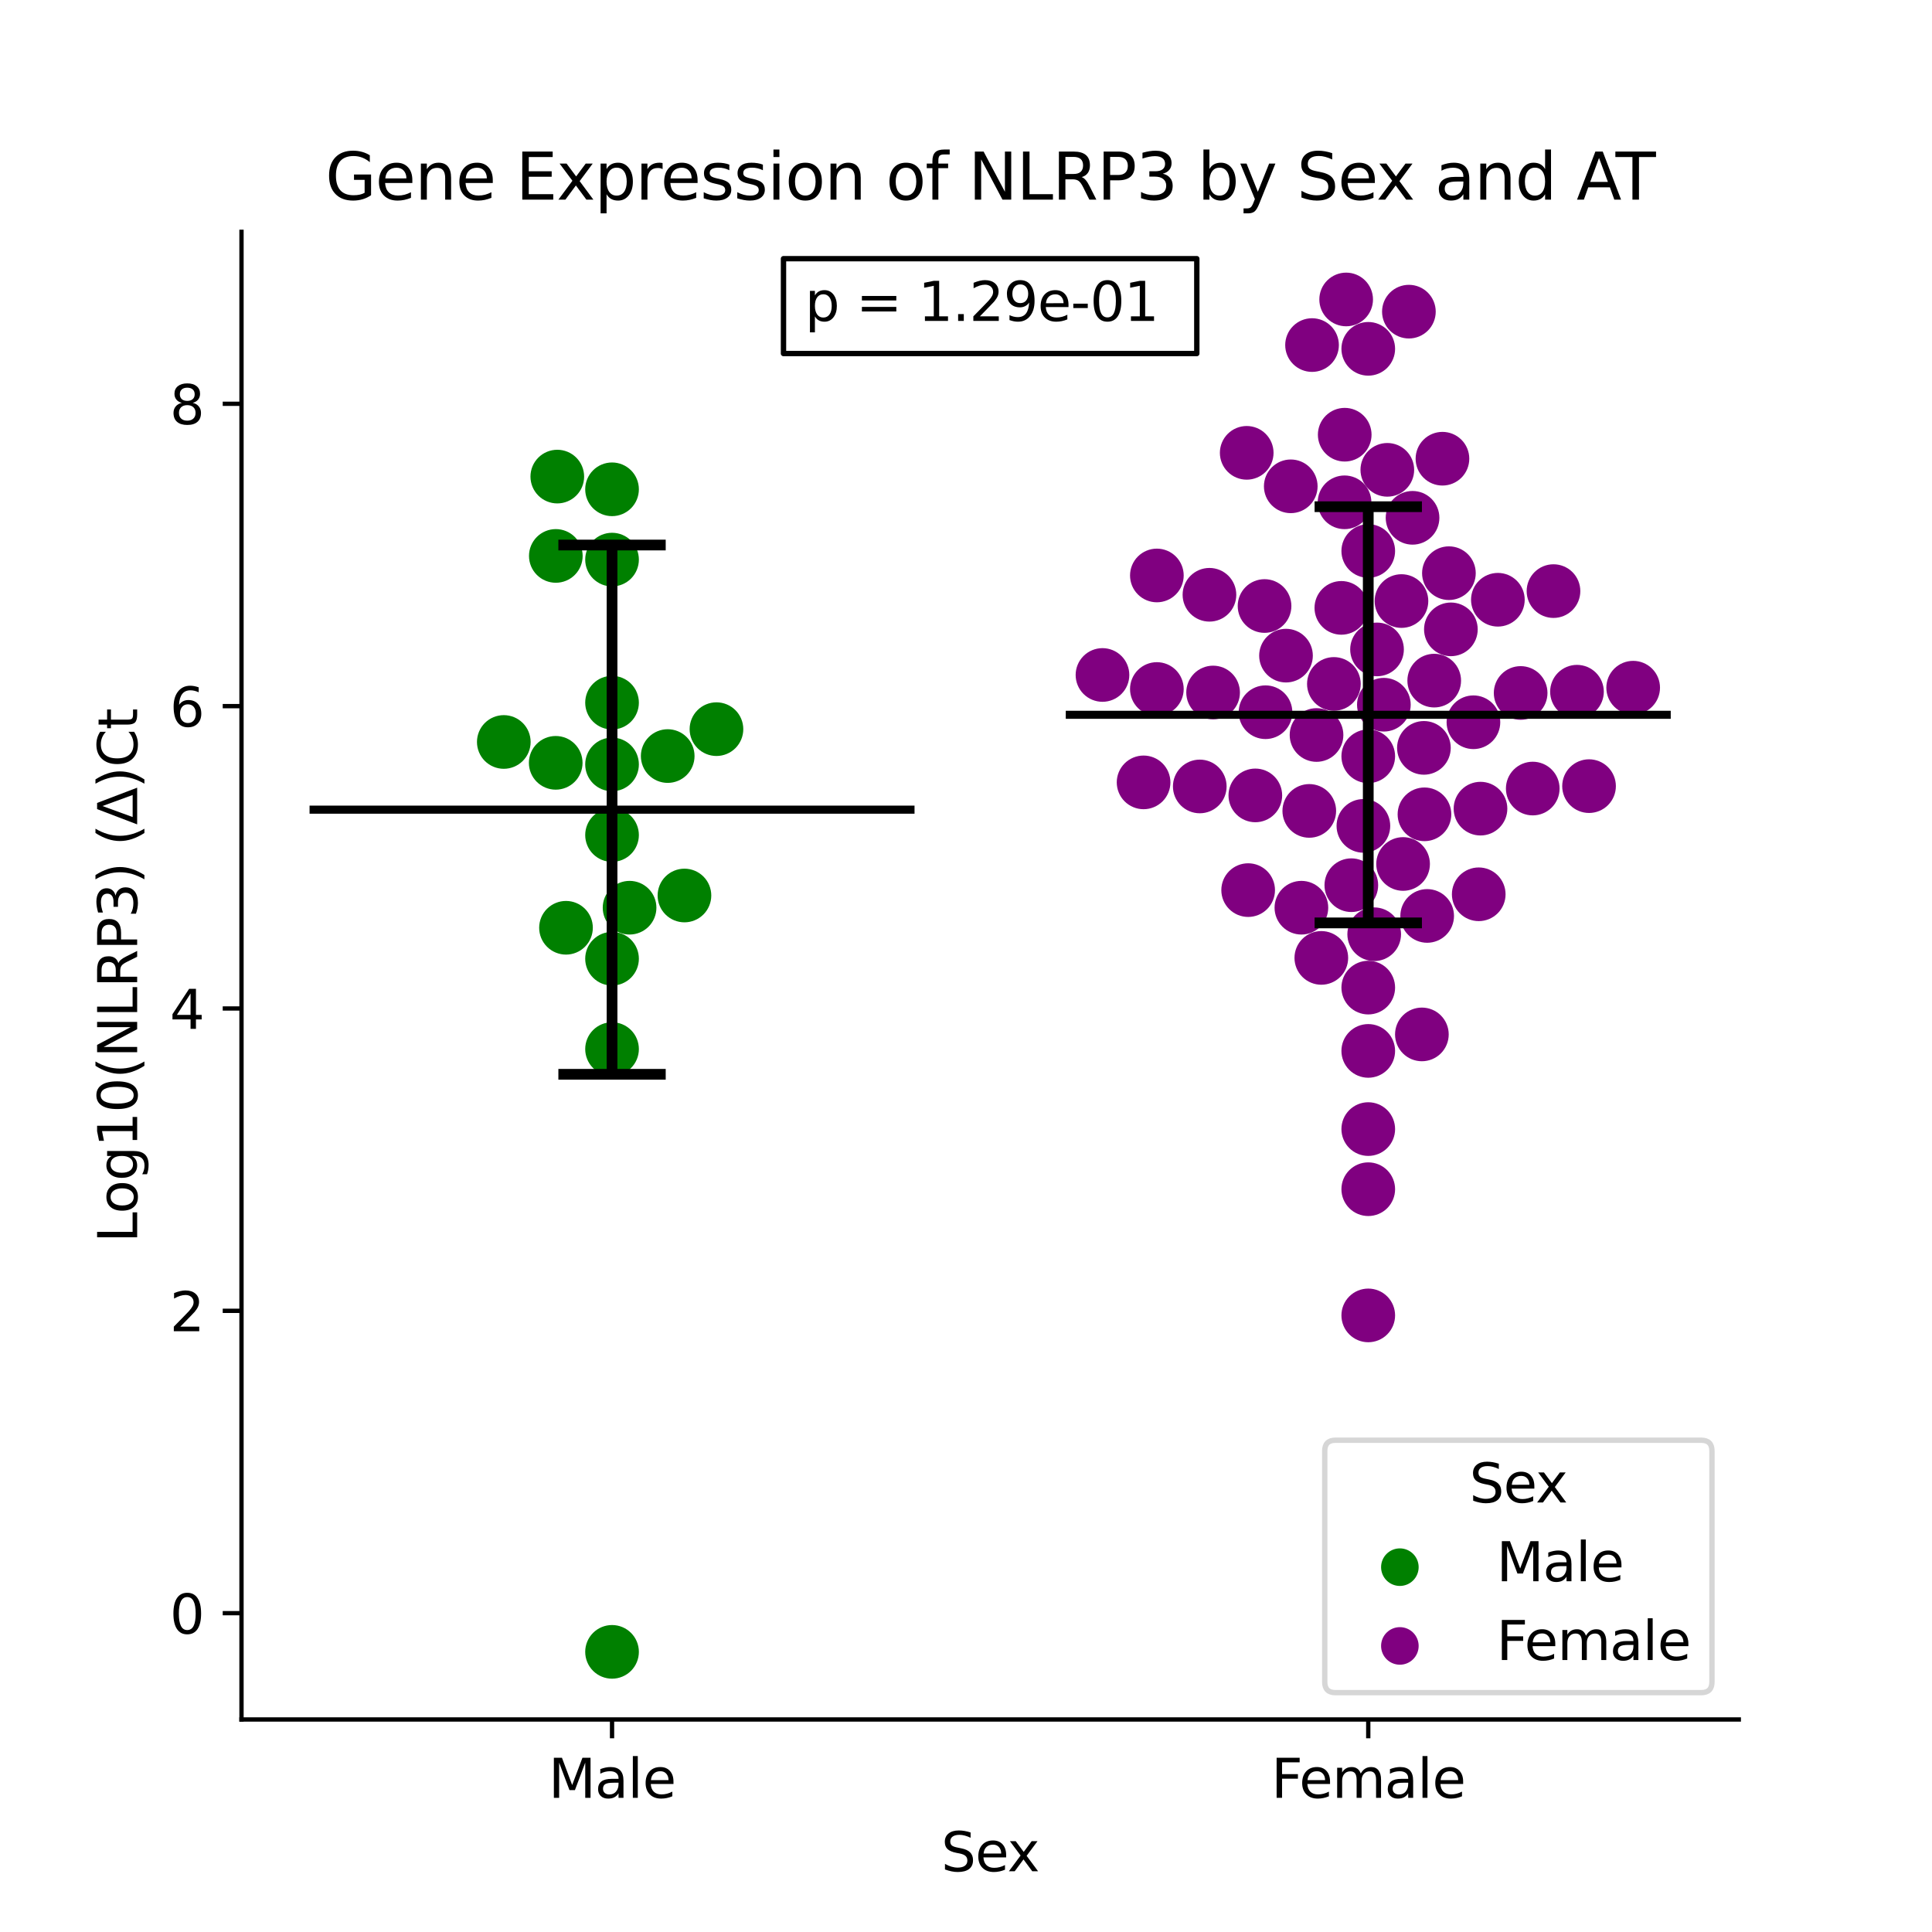 <?xml version="1.0" encoding="utf-8" standalone="no"?>
<!DOCTYPE svg PUBLIC "-//W3C//DTD SVG 1.1//EN"
  "http://www.w3.org/Graphics/SVG/1.1/DTD/svg11.dtd">
<svg xmlns:xlink="http://www.w3.org/1999/xlink" width="360pt" height="360pt" viewBox="0 0 360 360" xmlns="http://www.w3.org/2000/svg" version="1.1">
 <defs>
  <style type="text/css">*{stroke-linejoin: round; stroke-linecap: butt}</style>
 </defs>
 <g id="figure_1">
  <g id="patch_1">
   <path d="M 0 360 
L 360 360 
L 360 0 
L 0 0 
z
" style="fill: #ffffff"/>
  </g>
  <g id="axes_1">
   <g id="patch_2">
    <path d="M 45 320.4 
L 324 320.4 
L 324 43.2 
L 45 43.2 
z
" style="fill: #ffffff"/>
   </g>
   <g id="PathCollection_1">
    <defs>
     <path id="C0_0_ce098c2c30" d="M 0 5 
C 1.326 5 2.598 4.473 3.536 3.536 
C 4.473 2.598 5 1.326 5 -0 
C 5 -1.326 4.473 -2.598 3.536 -3.536 
C 2.598 -4.473 1.326 -5 0 -5 
C -1.326 -5 -2.598 -4.473 -3.536 -3.536 
C -4.473 -2.598 -5 -1.326 -5 0 
C -5 1.326 -4.473 2.598 -3.536 3.536 
C -2.598 4.473 -1.326 5 0 5 
z
"/>
    </defs>
    <g clip-path="url(#pdb52111172)">
     <use xlink:href="#C0_0_ce098c2c30" x="114.045" y="307.8" style="fill: #008000"/>
    </g>
    <g clip-path="url(#pdb52111172)">
     <use xlink:href="#C0_0_ce098c2c30" x="114.045" y="91.175" style="fill: #008000"/>
    </g>
    <g clip-path="url(#pdb52111172)">
     <use xlink:href="#C0_0_ce098c2c30" x="103.57" y="103.589" style="fill: #008000"/>
    </g>
    <g clip-path="url(#pdb52111172)">
     <use xlink:href="#C0_0_ce098c2c30" x="124.417" y="140.881" style="fill: #008000"/>
    </g>
    <g clip-path="url(#pdb52111172)">
     <use xlink:href="#C0_0_ce098c2c30" x="114.045" y="104.274" style="fill: #008000"/>
    </g>
    <g clip-path="url(#pdb52111172)">
     <use xlink:href="#C0_0_ce098c2c30" x="114.045" y="178.642" style="fill: #008000"/>
    </g>
    <g clip-path="url(#pdb52111172)">
     <use xlink:href="#C0_0_ce098c2c30" x="93.876" y="138.255" style="fill: #008000"/>
    </g>
    <g clip-path="url(#pdb52111172)">
     <use xlink:href="#C0_0_ce098c2c30" x="114.045" y="155.6" style="fill: #008000"/>
    </g>
    <g clip-path="url(#pdb52111172)">
     <use xlink:href="#C0_0_ce098c2c30" x="114.045" y="130.933" style="fill: #008000"/>
    </g>
    <g clip-path="url(#pdb52111172)">
     <use xlink:href="#C0_0_ce098c2c30" x="114.045" y="142.439" style="fill: #008000"/>
    </g>
    <g clip-path="url(#pdb52111172)">
     <use xlink:href="#C0_0_ce098c2c30" x="103.55" y="142.142" style="fill: #008000"/>
    </g>
    <g clip-path="url(#pdb52111172)">
     <use xlink:href="#C0_0_ce098c2c30" x="103.844" y="88.806" style="fill: #008000"/>
    </g>
    <g clip-path="url(#pdb52111172)">
     <use xlink:href="#C0_0_ce098c2c30" x="117.312" y="169.138" style="fill: #008000"/>
    </g>
    <g clip-path="url(#pdb52111172)">
     <use xlink:href="#C0_0_ce098c2c30" x="105.466" y="172.877" style="fill: #008000"/>
    </g>
    <g clip-path="url(#pdb52111172)">
     <use xlink:href="#C0_0_ce098c2c30" x="114.045" y="195.477" style="fill: #008000"/>
    </g>
    <g clip-path="url(#pdb52111172)">
     <use xlink:href="#C0_0_ce098c2c30" x="127.537" y="166.864" style="fill: #008000"/>
    </g>
    <g clip-path="url(#pdb52111172)">
     <use xlink:href="#C0_0_ce098c2c30" x="133.502" y="135.868" style="fill: #008000"/>
    </g>
   </g>
   <g id="PathCollection_2">
    <defs>
     <path id="C1_0_b9cdb4bb42" d="M 0 5 
C 1.326 5 2.598 4.473 3.536 3.536 
C 4.473 2.598 5 1.326 5 -0 
C 5 -1.326 4.473 -2.598 3.536 -3.536 
C 2.598 -4.473 1.326 -5 0 -5 
C -1.326 -5 -2.598 -4.473 -3.536 -3.536 
C -4.473 -2.598 -5 -1.326 -5 0 
C -5 1.326 -4.473 2.598 -3.536 3.536 
C -2.598 4.473 -1.326 5 0 5 
z
"/>
    </defs>
    <g clip-path="url(#pdb52111172)">
     <use xlink:href="#C1_0_b9cdb4bb42" x="250.838" y="55.8" style="fill: #800080"/>
    </g>
    <g clip-path="url(#pdb52111172)">
     <use xlink:href="#C1_0_b9cdb4bb42" x="249.942" y="113.269" style="fill: #800080"/>
    </g>
    <g clip-path="url(#pdb52111172)">
     <use xlink:href="#C1_0_b9cdb4bb42" x="205.431" y="125.771" style="fill: #800080"/>
    </g>
    <g clip-path="url(#pdb52111172)">
     <use xlink:href="#C1_0_b9cdb4bb42" x="256.589" y="121.01" style="fill: #800080"/>
    </g>
    <g clip-path="url(#pdb52111172)">
     <use xlink:href="#C1_0_b9cdb4bb42" x="235.63" y="112.922" style="fill: #800080"/>
    </g>
    <g clip-path="url(#pdb52111172)">
     <use xlink:href="#C1_0_b9cdb4bb42" x="244.48" y="64.298" style="fill: #800080"/>
    </g>
    <g clip-path="url(#pdb52111172)">
     <use xlink:href="#C1_0_b9cdb4bb42" x="250.569" y="81.002" style="fill: #800080"/>
    </g>
    <g clip-path="url(#pdb52111172)">
     <use xlink:href="#C1_0_b9cdb4bb42" x="263.208" y="96.488" style="fill: #800080"/>
    </g>
    <g clip-path="url(#pdb52111172)">
     <use xlink:href="#C1_0_b9cdb4bb42" x="289.47" y="110.144" style="fill: #800080"/>
    </g>
    <g clip-path="url(#pdb52111172)">
     <use xlink:href="#C1_0_b9cdb4bb42" x="226.043" y="129.037" style="fill: #800080"/>
    </g>
    <g clip-path="url(#pdb52111172)">
     <use xlink:href="#C1_0_b9cdb4bb42" x="257.864" y="131.314" style="fill: #800080"/>
    </g>
    <g clip-path="url(#pdb52111172)">
     <use xlink:href="#C1_0_b9cdb4bb42" x="262.527" y="58.072" style="fill: #800080"/>
    </g>
    <g clip-path="url(#pdb52111172)">
     <use xlink:href="#C1_0_b9cdb4bb42" x="265.325" y="139.355" style="fill: #800080"/>
    </g>
    <g clip-path="url(#pdb52111172)">
     <use xlink:href="#C1_0_b9cdb4bb42" x="254.048" y="153.892" style="fill: #800080"/>
    </g>
    <g clip-path="url(#pdb52111172)">
     <use xlink:href="#C1_0_b9cdb4bb42" x="215.566" y="107.23" style="fill: #800080"/>
    </g>
    <g clip-path="url(#pdb52111172)">
     <use xlink:href="#C1_0_b9cdb4bb42" x="223.56" y="146.543" style="fill: #800080"/>
    </g>
    <g clip-path="url(#pdb52111172)">
     <use xlink:href="#C1_0_b9cdb4bb42" x="254.955" y="140.922" style="fill: #800080"/>
    </g>
    <g clip-path="url(#pdb52111172)">
     <use xlink:href="#C1_0_b9cdb4bb42" x="270.351" y="117.271" style="fill: #800080"/>
    </g>
    <g clip-path="url(#pdb52111172)">
     <use xlink:href="#C1_0_b9cdb4bb42" x="285.606" y="146.936" style="fill: #800080"/>
    </g>
    <g clip-path="url(#pdb52111172)">
     <use xlink:href="#C1_0_b9cdb4bb42" x="254.955" y="102.67" style="fill: #800080"/>
    </g>
    <g clip-path="url(#pdb52111172)">
     <use xlink:href="#C1_0_b9cdb4bb42" x="265.932" y="170.671" style="fill: #800080"/>
    </g>
    <g clip-path="url(#pdb52111172)">
     <use xlink:href="#C1_0_b9cdb4bb42" x="240.514" y="90.618" style="fill: #800080"/>
    </g>
    <g clip-path="url(#pdb52111172)">
     <use xlink:href="#C1_0_b9cdb4bb42" x="239.628" y="122.169" style="fill: #800080"/>
    </g>
    <g clip-path="url(#pdb52111172)">
     <use xlink:href="#C1_0_b9cdb4bb42" x="246.209" y="178.492" style="fill: #800080"/>
    </g>
    <g clip-path="url(#pdb52111172)">
     <use xlink:href="#C1_0_b9cdb4bb42" x="254.955" y="221.59" style="fill: #800080"/>
    </g>
    <g clip-path="url(#pdb52111172)">
     <use xlink:href="#C1_0_b9cdb4bb42" x="254.955" y="245.107" style="fill: #800080"/>
    </g>
    <g clip-path="url(#pdb52111172)">
     <use xlink:href="#C1_0_b9cdb4bb42" x="261.142" y="111.998" style="fill: #800080"/>
    </g>
    <g clip-path="url(#pdb52111172)">
     <use xlink:href="#C1_0_b9cdb4bb42" x="258.507" y="87.547" style="fill: #800080"/>
    </g>
    <g clip-path="url(#pdb52111172)">
     <use xlink:href="#C1_0_b9cdb4bb42" x="254.955" y="195.821" style="fill: #800080"/>
    </g>
    <g clip-path="url(#pdb52111172)">
     <use xlink:href="#C1_0_b9cdb4bb42" x="254.955" y="64.999" style="fill: #800080"/>
    </g>
    <g clip-path="url(#pdb52111172)">
     <use xlink:href="#C1_0_b9cdb4bb42" x="268.78" y="85.475" style="fill: #800080"/>
    </g>
    <g clip-path="url(#pdb52111172)">
     <use xlink:href="#C1_0_b9cdb4bb42" x="232.307" y="84.38" style="fill: #800080"/>
    </g>
    <g clip-path="url(#pdb52111172)">
     <use xlink:href="#C1_0_b9cdb4bb42" x="304.318" y="128.141" style="fill: #800080"/>
    </g>
    <g clip-path="url(#pdb52111172)">
     <use xlink:href="#C1_0_b9cdb4bb42" x="250.537" y="93.598" style="fill: #800080"/>
    </g>
    <g clip-path="url(#pdb52111172)">
     <use xlink:href="#C1_0_b9cdb4bb42" x="267.246" y="126.824" style="fill: #800080"/>
    </g>
    <g clip-path="url(#pdb52111172)">
     <use xlink:href="#C1_0_b9cdb4bb42" x="274.551" y="134.581" style="fill: #800080"/>
    </g>
    <g clip-path="url(#pdb52111172)">
     <use xlink:href="#C1_0_b9cdb4bb42" x="232.576" y="165.86" style="fill: #800080"/>
    </g>
    <g clip-path="url(#pdb52111172)">
     <use xlink:href="#C1_0_b9cdb4bb42" x="269.984" y="106.804" style="fill: #800080"/>
    </g>
    <g clip-path="url(#pdb52111172)">
     <use xlink:href="#C1_0_b9cdb4bb42" x="233.913" y="148.212" style="fill: #800080"/>
    </g>
    <g clip-path="url(#pdb52111172)">
     <use xlink:href="#C1_0_b9cdb4bb42" x="283.35" y="129.124" style="fill: #800080"/>
    </g>
    <g clip-path="url(#pdb52111172)">
     <use xlink:href="#C1_0_b9cdb4bb42" x="265.428" y="151.737" style="fill: #800080"/>
    </g>
    <g clip-path="url(#pdb52111172)">
     <use xlink:href="#C1_0_b9cdb4bb42" x="248.55" y="127.442" style="fill: #800080"/>
    </g>
    <g clip-path="url(#pdb52111172)">
     <use xlink:href="#C1_0_b9cdb4bb42" x="279.107" y="111.754" style="fill: #800080"/>
    </g>
    <g clip-path="url(#pdb52111172)">
     <use xlink:href="#C1_0_b9cdb4bb42" x="293.847" y="128.889" style="fill: #800080"/>
    </g>
    <g clip-path="url(#pdb52111172)">
     <use xlink:href="#C1_0_b9cdb4bb42" x="225.363" y="110.828" style="fill: #800080"/>
    </g>
    <g clip-path="url(#pdb52111172)">
     <use xlink:href="#C1_0_b9cdb4bb42" x="235.809" y="132.711" style="fill: #800080"/>
    </g>
    <g clip-path="url(#pdb52111172)">
     <use xlink:href="#C1_0_b9cdb4bb42" x="296.095" y="146.485" style="fill: #800080"/>
    </g>
    <g clip-path="url(#pdb52111172)">
     <use xlink:href="#C1_0_b9cdb4bb42" x="213.091" y="145.785" style="fill: #800080"/>
    </g>
    <g clip-path="url(#pdb52111172)">
     <use xlink:href="#C1_0_b9cdb4bb42" x="251.8" y="164.943" style="fill: #800080"/>
    </g>
    <g clip-path="url(#pdb52111172)">
     <use xlink:href="#C1_0_b9cdb4bb42" x="275.869" y="150.68" style="fill: #800080"/>
    </g>
    <g clip-path="url(#pdb52111172)">
     <use xlink:href="#C1_0_b9cdb4bb42" x="242.496" y="169.138" style="fill: #800080"/>
    </g>
    <g clip-path="url(#pdb52111172)">
     <use xlink:href="#C1_0_b9cdb4bb42" x="254.955" y="184.026" style="fill: #800080"/>
    </g>
    <g clip-path="url(#pdb52111172)">
     <use xlink:href="#C1_0_b9cdb4bb42" x="275.54" y="166.637" style="fill: #800080"/>
    </g>
    <g clip-path="url(#pdb52111172)">
     <use xlink:href="#C1_0_b9cdb4bb42" x="256.062" y="174.082" style="fill: #800080"/>
    </g>
    <g clip-path="url(#pdb52111172)">
     <use xlink:href="#C1_0_b9cdb4bb42" x="254.955" y="210.388" style="fill: #800080"/>
    </g>
    <g clip-path="url(#pdb52111172)">
     <use xlink:href="#C1_0_b9cdb4bb42" x="261.445" y="160.99" style="fill: #800080"/>
    </g>
    <g clip-path="url(#pdb52111172)">
     <use xlink:href="#C1_0_b9cdb4bb42" x="264.947" y="192.748" style="fill: #800080"/>
    </g>
    <g clip-path="url(#pdb52111172)">
     <use xlink:href="#C1_0_b9cdb4bb42" x="243.965" y="151.101" style="fill: #800080"/>
    </g>
    <g clip-path="url(#pdb52111172)">
     <use xlink:href="#C1_0_b9cdb4bb42" x="245.316" y="136.956" style="fill: #800080"/>
    </g>
    <g clip-path="url(#pdb52111172)">
     <use xlink:href="#C1_0_b9cdb4bb42" x="215.565" y="128.386" style="fill: #800080"/>
    </g>
   </g>
   <g id="PathCollection_3"/>
   <g id="PathCollection_4"/>
   <g id="matplotlib.axis_1">
    <g id="xtick_1">
     <g id="line2d_1">
      <defs>
       <path id="m3d8f9585bf" d="M 0 0 
L 0 3.5 
" style="stroke: #000000; stroke-width: 0.8"/>
      </defs>
      <g>
       <use xlink:href="#m3d8f9585bf" x="114.045" y="320.4" style="stroke: #000000; stroke-width: 0.8"/>
      </g>
     </g>
     <g id="text_1">
      <!-- Male -->
      <g transform="translate(102.202 334.998) scale(0.1 -0.1)">
       <defs>
        <path id="DejaVuSans-4d" d="M 628 4666 
L 1569 4666 
L 2759 1491 
L 3956 4666 
L 4897 4666 
L 4897 0 
L 4281 0 
L 4281 4097 
L 3078 897 
L 2444 897 
L 1241 4097 
L 1241 0 
L 628 0 
L 628 4666 
z
" transform="scale(0.016)"/>
        <path id="DejaVuSans-61" d="M 2194 1759 
Q 1497 1759 1228 1600 
Q 959 1441 959 1056 
Q 959 750 1161 570 
Q 1363 391 1709 391 
Q 2188 391 2477 730 
Q 2766 1069 2766 1631 
L 2766 1759 
L 2194 1759 
z
M 3341 1997 
L 3341 0 
L 2766 0 
L 2766 531 
Q 2569 213 2275 61 
Q 1981 -91 1556 -91 
Q 1019 -91 701 211 
Q 384 513 384 1019 
Q 384 1609 779 1909 
Q 1175 2209 1959 2209 
L 2766 2209 
L 2766 2266 
Q 2766 2663 2505 2880 
Q 2244 3097 1772 3097 
Q 1472 3097 1187 3025 
Q 903 2953 641 2809 
L 641 3341 
Q 956 3463 1253 3523 
Q 1550 3584 1831 3584 
Q 2591 3584 2966 3190 
Q 3341 2797 3341 1997 
z
" transform="scale(0.016)"/>
        <path id="DejaVuSans-6c" d="M 603 4863 
L 1178 4863 
L 1178 0 
L 603 0 
L 603 4863 
z
" transform="scale(0.016)"/>
        <path id="DejaVuSans-65" d="M 3597 1894 
L 3597 1613 
L 953 1613 
Q 991 1019 1311 708 
Q 1631 397 2203 397 
Q 2534 397 2845 478 
Q 3156 559 3463 722 
L 3463 178 
Q 3153 47 2828 -22 
Q 2503 -91 2169 -91 
Q 1331 -91 842 396 
Q 353 884 353 1716 
Q 353 2575 817 3079 
Q 1281 3584 2069 3584 
Q 2775 3584 3186 3129 
Q 3597 2675 3597 1894 
z
M 3022 2063 
Q 3016 2534 2758 2815 
Q 2500 3097 2075 3097 
Q 1594 3097 1305 2825 
Q 1016 2553 972 2059 
L 3022 2063 
z
" transform="scale(0.016)"/>
       </defs>
       <use xlink:href="#DejaVuSans-4d"/>
       <use xlink:href="#DejaVuSans-61" x="86.279"/>
       <use xlink:href="#DejaVuSans-6c" x="147.559"/>
       <use xlink:href="#DejaVuSans-65" x="175.342"/>
      </g>
     </g>
    </g>
    <g id="xtick_2">
     <g id="line2d_2">
      <g>
       <use xlink:href="#m3d8f9585bf" x="254.955" y="320.4" style="stroke: #000000; stroke-width: 0.8"/>
      </g>
     </g>
     <g id="text_2">
      <!-- Female -->
      <g transform="translate(236.877 334.998) scale(0.1 -0.1)">
       <defs>
        <path id="DejaVuSans-46" d="M 628 4666 
L 3309 4666 
L 3309 4134 
L 1259 4134 
L 1259 2759 
L 3109 2759 
L 3109 2228 
L 1259 2228 
L 1259 0 
L 628 0 
L 628 4666 
z
" transform="scale(0.016)"/>
        <path id="DejaVuSans-6d" d="M 3328 2828 
Q 3544 3216 3844 3400 
Q 4144 3584 4550 3584 
Q 5097 3584 5394 3201 
Q 5691 2819 5691 2113 
L 5691 0 
L 5113 0 
L 5113 2094 
Q 5113 2597 4934 2840 
Q 4756 3084 4391 3084 
Q 3944 3084 3684 2787 
Q 3425 2491 3425 1978 
L 3425 0 
L 2847 0 
L 2847 2094 
Q 2847 2600 2669 2842 
Q 2491 3084 2119 3084 
Q 1678 3084 1418 2786 
Q 1159 2488 1159 1978 
L 1159 0 
L 581 0 
L 581 3500 
L 1159 3500 
L 1159 2956 
Q 1356 3278 1631 3431 
Q 1906 3584 2284 3584 
Q 2666 3584 2933 3390 
Q 3200 3197 3328 2828 
z
" transform="scale(0.016)"/>
       </defs>
       <use xlink:href="#DejaVuSans-46"/>
       <use xlink:href="#DejaVuSans-65" x="52.02"/>
       <use xlink:href="#DejaVuSans-6d" x="113.543"/>
       <use xlink:href="#DejaVuSans-61" x="210.955"/>
       <use xlink:href="#DejaVuSans-6c" x="272.234"/>
       <use xlink:href="#DejaVuSans-65" x="300.018"/>
      </g>
     </g>
    </g>
    <g id="text_3">
     <!-- Sex -->
     <g transform="translate(175.377 348.677) scale(0.1 -0.1)">
      <defs>
       <path id="DejaVuSans-53" d="M 3425 4513 
L 3425 3897 
Q 3066 4069 2747 4153 
Q 2428 4238 2131 4238 
Q 1616 4238 1336 4038 
Q 1056 3838 1056 3469 
Q 1056 3159 1242 3001 
Q 1428 2844 1947 2747 
L 2328 2669 
Q 3034 2534 3370 2195 
Q 3706 1856 3706 1288 
Q 3706 609 3251 259 
Q 2797 -91 1919 -91 
Q 1588 -91 1214 -16 
Q 841 59 441 206 
L 441 856 
Q 825 641 1194 531 
Q 1563 422 1919 422 
Q 2459 422 2753 634 
Q 3047 847 3047 1241 
Q 3047 1584 2836 1778 
Q 2625 1972 2144 2069 
L 1759 2144 
Q 1053 2284 737 2584 
Q 422 2884 422 3419 
Q 422 4038 858 4394 
Q 1294 4750 2059 4750 
Q 2388 4750 2728 4690 
Q 3069 4631 3425 4513 
z
" transform="scale(0.016)"/>
       <path id="DejaVuSans-78" d="M 3513 3500 
L 2247 1797 
L 3578 0 
L 2900 0 
L 1881 1375 
L 863 0 
L 184 0 
L 1544 1831 
L 300 3500 
L 978 3500 
L 1906 2253 
L 2834 3500 
L 3513 3500 
z
" transform="scale(0.016)"/>
      </defs>
      <use xlink:href="#DejaVuSans-53"/>
      <use xlink:href="#DejaVuSans-65" x="63.477"/>
      <use xlink:href="#DejaVuSans-78" x="123.25"/>
     </g>
    </g>
   </g>
   <g id="matplotlib.axis_2">
    <g id="ytick_1">
     <g id="line2d_3">
      <defs>
       <path id="m775451b086" d="M 0 0 
L -3.5 0 
" style="stroke: #000000; stroke-width: 0.8"/>
      </defs>
      <g>
       <use xlink:href="#m775451b086" x="45" y="300.592" style="stroke: #000000; stroke-width: 0.8"/>
      </g>
     </g>
     <g id="text_4">
      <!-- 0 -->
      <g transform="translate(31.637 304.392) scale(0.1 -0.1)">
       <defs>
        <path id="DejaVuSans-30" d="M 2034 4250 
Q 1547 4250 1301 3770 
Q 1056 3291 1056 2328 
Q 1056 1369 1301 889 
Q 1547 409 2034 409 
Q 2525 409 2770 889 
Q 3016 1369 3016 2328 
Q 3016 3291 2770 3770 
Q 2525 4250 2034 4250 
z
M 2034 4750 
Q 2819 4750 3233 4129 
Q 3647 3509 3647 2328 
Q 3647 1150 3233 529 
Q 2819 -91 2034 -91 
Q 1250 -91 836 529 
Q 422 1150 422 2328 
Q 422 3509 836 4129 
Q 1250 4750 2034 4750 
z
" transform="scale(0.016)"/>
       </defs>
       <use xlink:href="#DejaVuSans-30"/>
      </g>
     </g>
    </g>
    <g id="ytick_2">
     <g id="line2d_4">
      <g>
       <use xlink:href="#m775451b086" x="45" y="244.254" style="stroke: #000000; stroke-width: 0.8"/>
      </g>
     </g>
     <g id="text_5">
      <!-- 2 -->
      <g transform="translate(31.637 248.053) scale(0.1 -0.1)">
       <defs>
        <path id="DejaVuSans-32" d="M 1228 531 
L 3431 531 
L 3431 0 
L 469 0 
L 469 531 
Q 828 903 1448 1529 
Q 2069 2156 2228 2338 
Q 2531 2678 2651 2914 
Q 2772 3150 2772 3378 
Q 2772 3750 2511 3984 
Q 2250 4219 1831 4219 
Q 1534 4219 1204 4116 
Q 875 4013 500 3803 
L 500 4441 
Q 881 4594 1212 4672 
Q 1544 4750 1819 4750 
Q 2544 4750 2975 4387 
Q 3406 4025 3406 3419 
Q 3406 3131 3298 2873 
Q 3191 2616 2906 2266 
Q 2828 2175 2409 1742 
Q 1991 1309 1228 531 
z
" transform="scale(0.016)"/>
       </defs>
       <use xlink:href="#DejaVuSans-32"/>
      </g>
     </g>
    </g>
    <g id="ytick_3">
     <g id="line2d_5">
      <g>
       <use xlink:href="#m775451b086" x="45" y="187.916" style="stroke: #000000; stroke-width: 0.8"/>
      </g>
     </g>
     <g id="text_6">
      <!-- 4 -->
      <g transform="translate(31.637 191.715) scale(0.1 -0.1)">
       <defs>
        <path id="DejaVuSans-34" d="M 2419 4116 
L 825 1625 
L 2419 1625 
L 2419 4116 
z
M 2253 4666 
L 3047 4666 
L 3047 1625 
L 3713 1625 
L 3713 1100 
L 3047 1100 
L 3047 0 
L 2419 0 
L 2419 1100 
L 313 1100 
L 313 1709 
L 2253 4666 
z
" transform="scale(0.016)"/>
       </defs>
       <use xlink:href="#DejaVuSans-34"/>
      </g>
     </g>
    </g>
    <g id="ytick_4">
     <g id="line2d_6">
      <g>
       <use xlink:href="#m775451b086" x="45" y="131.578" style="stroke: #000000; stroke-width: 0.8"/>
      </g>
     </g>
     <g id="text_7">
      <!-- 6 -->
      <g transform="translate(31.637 135.377) scale(0.1 -0.1)">
       <defs>
        <path id="DejaVuSans-36" d="M 2113 2584 
Q 1688 2584 1439 2293 
Q 1191 2003 1191 1497 
Q 1191 994 1439 701 
Q 1688 409 2113 409 
Q 2538 409 2786 701 
Q 3034 994 3034 1497 
Q 3034 2003 2786 2293 
Q 2538 2584 2113 2584 
z
M 3366 4563 
L 3366 3988 
Q 3128 4100 2886 4159 
Q 2644 4219 2406 4219 
Q 1781 4219 1451 3797 
Q 1122 3375 1075 2522 
Q 1259 2794 1537 2939 
Q 1816 3084 2150 3084 
Q 2853 3084 3261 2657 
Q 3669 2231 3669 1497 
Q 3669 778 3244 343 
Q 2819 -91 2113 -91 
Q 1303 -91 875 529 
Q 447 1150 447 2328 
Q 447 3434 972 4092 
Q 1497 4750 2381 4750 
Q 2619 4750 2861 4703 
Q 3103 4656 3366 4563 
z
" transform="scale(0.016)"/>
       </defs>
       <use xlink:href="#DejaVuSans-36"/>
      </g>
     </g>
    </g>
    <g id="ytick_5">
     <g id="line2d_7">
      <g>
       <use xlink:href="#m775451b086" x="45" y="75.239" style="stroke: #000000; stroke-width: 0.8"/>
      </g>
     </g>
     <g id="text_8">
      <!-- 8 -->
      <g transform="translate(31.637 79.039) scale(0.1 -0.1)">
       <defs>
        <path id="DejaVuSans-38" d="M 2034 2216 
Q 1584 2216 1326 1975 
Q 1069 1734 1069 1313 
Q 1069 891 1326 650 
Q 1584 409 2034 409 
Q 2484 409 2743 651 
Q 3003 894 3003 1313 
Q 3003 1734 2745 1975 
Q 2488 2216 2034 2216 
z
M 1403 2484 
Q 997 2584 770 2862 
Q 544 3141 544 3541 
Q 544 4100 942 4425 
Q 1341 4750 2034 4750 
Q 2731 4750 3128 4425 
Q 3525 4100 3525 3541 
Q 3525 3141 3298 2862 
Q 3072 2584 2669 2484 
Q 3125 2378 3379 2068 
Q 3634 1759 3634 1313 
Q 3634 634 3220 271 
Q 2806 -91 2034 -91 
Q 1263 -91 848 271 
Q 434 634 434 1313 
Q 434 1759 690 2068 
Q 947 2378 1403 2484 
z
M 1172 3481 
Q 1172 3119 1398 2916 
Q 1625 2713 2034 2713 
Q 2441 2713 2670 2916 
Q 2900 3119 2900 3481 
Q 2900 3844 2670 4047 
Q 2441 4250 2034 4250 
Q 1625 4250 1398 4047 
Q 1172 3844 1172 3481 
z
" transform="scale(0.016)"/>
       </defs>
       <use xlink:href="#DejaVuSans-38"/>
      </g>
     </g>
    </g>
    <g id="text_9">
     <!-- Log10(NLRP3) (Δ)Ct -->
     <g transform="translate(25.558 231.555) rotate(-90) scale(0.1 -0.1)">
      <defs>
       <path id="DejaVuSans-4c" d="M 628 4666 
L 1259 4666 
L 1259 531 
L 3531 531 
L 3531 0 
L 628 0 
L 628 4666 
z
" transform="scale(0.016)"/>
       <path id="DejaVuSans-6f" d="M 1959 3097 
Q 1497 3097 1228 2736 
Q 959 2375 959 1747 
Q 959 1119 1226 758 
Q 1494 397 1959 397 
Q 2419 397 2687 759 
Q 2956 1122 2956 1747 
Q 2956 2369 2687 2733 
Q 2419 3097 1959 3097 
z
M 1959 3584 
Q 2709 3584 3137 3096 
Q 3566 2609 3566 1747 
Q 3566 888 3137 398 
Q 2709 -91 1959 -91 
Q 1206 -91 779 398 
Q 353 888 353 1747 
Q 353 2609 779 3096 
Q 1206 3584 1959 3584 
z
" transform="scale(0.016)"/>
       <path id="DejaVuSans-67" d="M 2906 1791 
Q 2906 2416 2648 2759 
Q 2391 3103 1925 3103 
Q 1463 3103 1205 2759 
Q 947 2416 947 1791 
Q 947 1169 1205 825 
Q 1463 481 1925 481 
Q 2391 481 2648 825 
Q 2906 1169 2906 1791 
z
M 3481 434 
Q 3481 -459 3084 -895 
Q 2688 -1331 1869 -1331 
Q 1566 -1331 1297 -1286 
Q 1028 -1241 775 -1147 
L 775 -588 
Q 1028 -725 1275 -790 
Q 1522 -856 1778 -856 
Q 2344 -856 2625 -561 
Q 2906 -266 2906 331 
L 2906 616 
Q 2728 306 2450 153 
Q 2172 0 1784 0 
Q 1141 0 747 490 
Q 353 981 353 1791 
Q 353 2603 747 3093 
Q 1141 3584 1784 3584 
Q 2172 3584 2450 3431 
Q 2728 3278 2906 2969 
L 2906 3500 
L 3481 3500 
L 3481 434 
z
" transform="scale(0.016)"/>
       <path id="DejaVuSans-31" d="M 794 531 
L 1825 531 
L 1825 4091 
L 703 3866 
L 703 4441 
L 1819 4666 
L 2450 4666 
L 2450 531 
L 3481 531 
L 3481 0 
L 794 0 
L 794 531 
z
" transform="scale(0.016)"/>
       <path id="DejaVuSans-28" d="M 1984 4856 
Q 1566 4138 1362 3434 
Q 1159 2731 1159 2009 
Q 1159 1288 1364 580 
Q 1569 -128 1984 -844 
L 1484 -844 
Q 1016 -109 783 600 
Q 550 1309 550 2009 
Q 550 2706 781 3412 
Q 1013 4119 1484 4856 
L 1984 4856 
z
" transform="scale(0.016)"/>
       <path id="DejaVuSans-4e" d="M 628 4666 
L 1478 4666 
L 3547 763 
L 3547 4666 
L 4159 4666 
L 4159 0 
L 3309 0 
L 1241 3903 
L 1241 0 
L 628 0 
L 628 4666 
z
" transform="scale(0.016)"/>
       <path id="DejaVuSans-52" d="M 2841 2188 
Q 3044 2119 3236 1894 
Q 3428 1669 3622 1275 
L 4263 0 
L 3584 0 
L 2988 1197 
Q 2756 1666 2539 1819 
Q 2322 1972 1947 1972 
L 1259 1972 
L 1259 0 
L 628 0 
L 628 4666 
L 2053 4666 
Q 2853 4666 3247 4331 
Q 3641 3997 3641 3322 
Q 3641 2881 3436 2590 
Q 3231 2300 2841 2188 
z
M 1259 4147 
L 1259 2491 
L 2053 2491 
Q 2509 2491 2742 2702 
Q 2975 2913 2975 3322 
Q 2975 3731 2742 3939 
Q 2509 4147 2053 4147 
L 1259 4147 
z
" transform="scale(0.016)"/>
       <path id="DejaVuSans-50" d="M 1259 4147 
L 1259 2394 
L 2053 2394 
Q 2494 2394 2734 2622 
Q 2975 2850 2975 3272 
Q 2975 3691 2734 3919 
Q 2494 4147 2053 4147 
L 1259 4147 
z
M 628 4666 
L 2053 4666 
Q 2838 4666 3239 4311 
Q 3641 3956 3641 3272 
Q 3641 2581 3239 2228 
Q 2838 1875 2053 1875 
L 1259 1875 
L 1259 0 
L 628 0 
L 628 4666 
z
" transform="scale(0.016)"/>
       <path id="DejaVuSans-33" d="M 2597 2516 
Q 3050 2419 3304 2112 
Q 3559 1806 3559 1356 
Q 3559 666 3084 287 
Q 2609 -91 1734 -91 
Q 1441 -91 1130 -33 
Q 819 25 488 141 
L 488 750 
Q 750 597 1062 519 
Q 1375 441 1716 441 
Q 2309 441 2620 675 
Q 2931 909 2931 1356 
Q 2931 1769 2642 2001 
Q 2353 2234 1838 2234 
L 1294 2234 
L 1294 2753 
L 1863 2753 
Q 2328 2753 2575 2939 
Q 2822 3125 2822 3475 
Q 2822 3834 2567 4026 
Q 2313 4219 1838 4219 
Q 1578 4219 1281 4162 
Q 984 4106 628 3988 
L 628 4550 
Q 988 4650 1302 4700 
Q 1616 4750 1894 4750 
Q 2613 4750 3031 4423 
Q 3450 4097 3450 3541 
Q 3450 3153 3228 2886 
Q 3006 2619 2597 2516 
z
" transform="scale(0.016)"/>
       <path id="DejaVuSans-29" d="M 513 4856 
L 1013 4856 
Q 1481 4119 1714 3412 
Q 1947 2706 1947 2009 
Q 1947 1309 1714 600 
Q 1481 -109 1013 -844 
L 513 -844 
Q 928 -128 1133 580 
Q 1338 1288 1338 2009 
Q 1338 2731 1133 3434 
Q 928 4138 513 4856 
z
" transform="scale(0.016)"/>
       <path id="DejaVuSans-20" transform="scale(0.016)"/>
       <path id="DejaVuSans-394" d="M 2188 4044 
L 906 525 
L 3472 525 
L 2188 4044 
z
M 50 0 
L 1831 4666 
L 2547 4666 
L 4325 0 
L 50 0 
z
" transform="scale(0.016)"/>
       <path id="DejaVuSans-43" d="M 4122 4306 
L 4122 3641 
Q 3803 3938 3442 4084 
Q 3081 4231 2675 4231 
Q 1875 4231 1450 3742 
Q 1025 3253 1025 2328 
Q 1025 1406 1450 917 
Q 1875 428 2675 428 
Q 3081 428 3442 575 
Q 3803 722 4122 1019 
L 4122 359 
Q 3791 134 3420 21 
Q 3050 -91 2638 -91 
Q 1578 -91 968 557 
Q 359 1206 359 2328 
Q 359 3453 968 4101 
Q 1578 4750 2638 4750 
Q 3056 4750 3426 4639 
Q 3797 4528 4122 4306 
z
" transform="scale(0.016)"/>
       <path id="DejaVuSans-74" d="M 1172 4494 
L 1172 3500 
L 2356 3500 
L 2356 3053 
L 1172 3053 
L 1172 1153 
Q 1172 725 1289 603 
Q 1406 481 1766 481 
L 2356 481 
L 2356 0 
L 1766 0 
Q 1100 0 847 248 
Q 594 497 594 1153 
L 594 3053 
L 172 3053 
L 172 3500 
L 594 3500 
L 594 4494 
L 1172 4494 
z
" transform="scale(0.016)"/>
      </defs>
      <use xlink:href="#DejaVuSans-4c"/>
      <use xlink:href="#DejaVuSans-6f" x="53.963"/>
      <use xlink:href="#DejaVuSans-67" x="115.145"/>
      <use xlink:href="#DejaVuSans-31" x="178.621"/>
      <use xlink:href="#DejaVuSans-30" x="242.244"/>
      <use xlink:href="#DejaVuSans-28" x="305.867"/>
      <use xlink:href="#DejaVuSans-4e" x="344.881"/>
      <use xlink:href="#DejaVuSans-4c" x="419.686"/>
      <use xlink:href="#DejaVuSans-52" x="475.398"/>
      <use xlink:href="#DejaVuSans-50" x="544.881"/>
      <use xlink:href="#DejaVuSans-33" x="605.184"/>
      <use xlink:href="#DejaVuSans-29" x="668.807"/>
      <use xlink:href="#DejaVuSans-20" x="707.82"/>
      <use xlink:href="#DejaVuSans-28" x="739.607"/>
      <use xlink:href="#DejaVuSans-394" x="778.621"/>
      <use xlink:href="#DejaVuSans-29" x="847.029"/>
      <use xlink:href="#DejaVuSans-43" x="886.043"/>
      <use xlink:href="#DejaVuSans-74" x="955.867"/>
     </g>
    </g>
   </g>
   <g id="LineCollection_1">
    <path d="M 114.045 200.178 
L 114.045 101.558 
" clip-path="url(#pdb52111172)" style="fill: none; stroke: #000000; stroke-width: 2"/>
   </g>
   <g id="line2d_8">
    <defs>
     <path id="m90dcf66016" d="M 10 0 
L -10 -0 
" style="stroke: #000000; stroke-width: 2"/>
    </defs>
    <g clip-path="url(#pdb52111172)">
     <use xlink:href="#m90dcf66016" x="114.045" y="200.178" style="stroke: #000000; stroke-width: 2"/>
    </g>
   </g>
   <g id="line2d_9">
    <g clip-path="url(#pdb52111172)">
     <use xlink:href="#m90dcf66016" x="114.045" y="101.558" style="stroke: #000000; stroke-width: 2"/>
    </g>
   </g>
   <g id="LineCollection_2">
    <path d="M 254.955 171.969 
L 254.955 94.419 
" clip-path="url(#pdb52111172)" style="fill: none; stroke: #000000; stroke-width: 2"/>
   </g>
   <g id="line2d_10">
    <g clip-path="url(#pdb52111172)">
     <use xlink:href="#m90dcf66016" x="254.955" y="171.969" style="stroke: #000000; stroke-width: 2"/>
    </g>
   </g>
   <g id="line2d_11">
    <g clip-path="url(#pdb52111172)">
     <use xlink:href="#m90dcf66016" x="254.955" y="94.419" style="stroke: #000000; stroke-width: 2"/>
    </g>
   </g>
   <g id="LineCollection_3">
    <path d="M 57.682 150.868 
L 170.409 150.868 
" clip-path="url(#pdb52111172)" style="fill: none; stroke: #000000; stroke-width: 1.5"/>
   </g>
   <g id="LineCollection_4">
    <path d="M 198.591 133.194 
L 311.318 133.194 
" clip-path="url(#pdb52111172)" style="fill: none; stroke: #000000; stroke-width: 1.5"/>
   </g>
   <g id="patch_3">
    <path d="M 45 320.4 
L 45 43.2 
" style="fill: none; stroke: #000000; stroke-width: 0.8; stroke-linejoin: miter; stroke-linecap: square"/>
   </g>
   <g id="patch_4">
    <path d="M 45 320.4 
L 324 320.4 
" style="fill: none; stroke: #000000; stroke-width: 0.8; stroke-linejoin: miter; stroke-linecap: square"/>
   </g>
   <g id="text_10">
    <!-- Gene Expression of NLRP3 by Sex and AT -->
    <g transform="translate(60.63 37.2) scale(0.12 -0.12)">
     <defs>
      <path id="DejaVuSans-47" d="M 3809 666 
L 3809 1919 
L 2778 1919 
L 2778 2438 
L 4434 2438 
L 4434 434 
Q 4069 175 3628 42 
Q 3188 -91 2688 -91 
Q 1594 -91 976 548 
Q 359 1188 359 2328 
Q 359 3472 976 4111 
Q 1594 4750 2688 4750 
Q 3144 4750 3555 4637 
Q 3966 4525 4313 4306 
L 4313 3634 
Q 3963 3931 3569 4081 
Q 3175 4231 2741 4231 
Q 1884 4231 1454 3753 
Q 1025 3275 1025 2328 
Q 1025 1384 1454 906 
Q 1884 428 2741 428 
Q 3075 428 3337 486 
Q 3600 544 3809 666 
z
" transform="scale(0.016)"/>
      <path id="DejaVuSans-6e" d="M 3513 2113 
L 3513 0 
L 2938 0 
L 2938 2094 
Q 2938 2591 2744 2837 
Q 2550 3084 2163 3084 
Q 1697 3084 1428 2787 
Q 1159 2491 1159 1978 
L 1159 0 
L 581 0 
L 581 3500 
L 1159 3500 
L 1159 2956 
Q 1366 3272 1645 3428 
Q 1925 3584 2291 3584 
Q 2894 3584 3203 3211 
Q 3513 2838 3513 2113 
z
" transform="scale(0.016)"/>
      <path id="DejaVuSans-45" d="M 628 4666 
L 3578 4666 
L 3578 4134 
L 1259 4134 
L 1259 2753 
L 3481 2753 
L 3481 2222 
L 1259 2222 
L 1259 531 
L 3634 531 
L 3634 0 
L 628 0 
L 628 4666 
z
" transform="scale(0.016)"/>
      <path id="DejaVuSans-70" d="M 1159 525 
L 1159 -1331 
L 581 -1331 
L 581 3500 
L 1159 3500 
L 1159 2969 
Q 1341 3281 1617 3432 
Q 1894 3584 2278 3584 
Q 2916 3584 3314 3078 
Q 3713 2572 3713 1747 
Q 3713 922 3314 415 
Q 2916 -91 2278 -91 
Q 1894 -91 1617 61 
Q 1341 213 1159 525 
z
M 3116 1747 
Q 3116 2381 2855 2742 
Q 2594 3103 2138 3103 
Q 1681 3103 1420 2742 
Q 1159 2381 1159 1747 
Q 1159 1113 1420 752 
Q 1681 391 2138 391 
Q 2594 391 2855 752 
Q 3116 1113 3116 1747 
z
" transform="scale(0.016)"/>
      <path id="DejaVuSans-72" d="M 2631 2963 
Q 2534 3019 2420 3045 
Q 2306 3072 2169 3072 
Q 1681 3072 1420 2755 
Q 1159 2438 1159 1844 
L 1159 0 
L 581 0 
L 581 3500 
L 1159 3500 
L 1159 2956 
Q 1341 3275 1631 3429 
Q 1922 3584 2338 3584 
Q 2397 3584 2469 3576 
Q 2541 3569 2628 3553 
L 2631 2963 
z
" transform="scale(0.016)"/>
      <path id="DejaVuSans-73" d="M 2834 3397 
L 2834 2853 
Q 2591 2978 2328 3040 
Q 2066 3103 1784 3103 
Q 1356 3103 1142 2972 
Q 928 2841 928 2578 
Q 928 2378 1081 2264 
Q 1234 2150 1697 2047 
L 1894 2003 
Q 2506 1872 2764 1633 
Q 3022 1394 3022 966 
Q 3022 478 2636 193 
Q 2250 -91 1575 -91 
Q 1294 -91 989 -36 
Q 684 19 347 128 
L 347 722 
Q 666 556 975 473 
Q 1284 391 1588 391 
Q 1994 391 2212 530 
Q 2431 669 2431 922 
Q 2431 1156 2273 1281 
Q 2116 1406 1581 1522 
L 1381 1569 
Q 847 1681 609 1914 
Q 372 2147 372 2553 
Q 372 3047 722 3315 
Q 1072 3584 1716 3584 
Q 2034 3584 2315 3537 
Q 2597 3491 2834 3397 
z
" transform="scale(0.016)"/>
      <path id="DejaVuSans-69" d="M 603 3500 
L 1178 3500 
L 1178 0 
L 603 0 
L 603 3500 
z
M 603 4863 
L 1178 4863 
L 1178 4134 
L 603 4134 
L 603 4863 
z
" transform="scale(0.016)"/>
      <path id="DejaVuSans-66" d="M 2375 4863 
L 2375 4384 
L 1825 4384 
Q 1516 4384 1395 4259 
Q 1275 4134 1275 3809 
L 1275 3500 
L 2222 3500 
L 2222 3053 
L 1275 3053 
L 1275 0 
L 697 0 
L 697 3053 
L 147 3053 
L 147 3500 
L 697 3500 
L 697 3744 
Q 697 4328 969 4595 
Q 1241 4863 1831 4863 
L 2375 4863 
z
" transform="scale(0.016)"/>
      <path id="DejaVuSans-62" d="M 3116 1747 
Q 3116 2381 2855 2742 
Q 2594 3103 2138 3103 
Q 1681 3103 1420 2742 
Q 1159 2381 1159 1747 
Q 1159 1113 1420 752 
Q 1681 391 2138 391 
Q 2594 391 2855 752 
Q 3116 1113 3116 1747 
z
M 1159 2969 
Q 1341 3281 1617 3432 
Q 1894 3584 2278 3584 
Q 2916 3584 3314 3078 
Q 3713 2572 3713 1747 
Q 3713 922 3314 415 
Q 2916 -91 2278 -91 
Q 1894 -91 1617 61 
Q 1341 213 1159 525 
L 1159 0 
L 581 0 
L 581 4863 
L 1159 4863 
L 1159 2969 
z
" transform="scale(0.016)"/>
      <path id="DejaVuSans-79" d="M 2059 -325 
Q 1816 -950 1584 -1140 
Q 1353 -1331 966 -1331 
L 506 -1331 
L 506 -850 
L 844 -850 
Q 1081 -850 1212 -737 
Q 1344 -625 1503 -206 
L 1606 56 
L 191 3500 
L 800 3500 
L 1894 763 
L 2988 3500 
L 3597 3500 
L 2059 -325 
z
" transform="scale(0.016)"/>
      <path id="DejaVuSans-64" d="M 2906 2969 
L 2906 4863 
L 3481 4863 
L 3481 0 
L 2906 0 
L 2906 525 
Q 2725 213 2448 61 
Q 2172 -91 1784 -91 
Q 1150 -91 751 415 
Q 353 922 353 1747 
Q 353 2572 751 3078 
Q 1150 3584 1784 3584 
Q 2172 3584 2448 3432 
Q 2725 3281 2906 2969 
z
M 947 1747 
Q 947 1113 1208 752 
Q 1469 391 1925 391 
Q 2381 391 2643 752 
Q 2906 1113 2906 1747 
Q 2906 2381 2643 2742 
Q 2381 3103 1925 3103 
Q 1469 3103 1208 2742 
Q 947 2381 947 1747 
z
" transform="scale(0.016)"/>
      <path id="DejaVuSans-41" d="M 2188 4044 
L 1331 1722 
L 3047 1722 
L 2188 4044 
z
M 1831 4666 
L 2547 4666 
L 4325 0 
L 3669 0 
L 3244 1197 
L 1141 1197 
L 716 0 
L 50 0 
L 1831 4666 
z
" transform="scale(0.016)"/>
      <path id="DejaVuSans-54" d="M -19 4666 
L 3928 4666 
L 3928 4134 
L 2272 4134 
L 2272 0 
L 1638 0 
L 1638 4134 
L -19 4134 
L -19 4666 
z
" transform="scale(0.016)"/>
     </defs>
     <use xlink:href="#DejaVuSans-47"/>
     <use xlink:href="#DejaVuSans-65" x="77.49"/>
     <use xlink:href="#DejaVuSans-6e" x="139.014"/>
     <use xlink:href="#DejaVuSans-65" x="202.393"/>
     <use xlink:href="#DejaVuSans-20" x="263.916"/>
     <use xlink:href="#DejaVuSans-45" x="295.703"/>
     <use xlink:href="#DejaVuSans-78" x="358.887"/>
     <use xlink:href="#DejaVuSans-70" x="418.066"/>
     <use xlink:href="#DejaVuSans-72" x="481.543"/>
     <use xlink:href="#DejaVuSans-65" x="520.406"/>
     <use xlink:href="#DejaVuSans-73" x="581.93"/>
     <use xlink:href="#DejaVuSans-73" x="634.029"/>
     <use xlink:href="#DejaVuSans-69" x="686.129"/>
     <use xlink:href="#DejaVuSans-6f" x="713.912"/>
     <use xlink:href="#DejaVuSans-6e" x="775.094"/>
     <use xlink:href="#DejaVuSans-20" x="838.473"/>
     <use xlink:href="#DejaVuSans-6f" x="870.26"/>
     <use xlink:href="#DejaVuSans-66" x="931.441"/>
     <use xlink:href="#DejaVuSans-20" x="966.646"/>
     <use xlink:href="#DejaVuSans-4e" x="998.434"/>
     <use xlink:href="#DejaVuSans-4c" x="1073.238"/>
     <use xlink:href="#DejaVuSans-52" x="1128.951"/>
     <use xlink:href="#DejaVuSans-50" x="1198.434"/>
     <use xlink:href="#DejaVuSans-33" x="1258.736"/>
     <use xlink:href="#DejaVuSans-20" x="1322.359"/>
     <use xlink:href="#DejaVuSans-62" x="1354.146"/>
     <use xlink:href="#DejaVuSans-79" x="1417.623"/>
     <use xlink:href="#DejaVuSans-20" x="1476.803"/>
     <use xlink:href="#DejaVuSans-53" x="1508.59"/>
     <use xlink:href="#DejaVuSans-65" x="1572.066"/>
     <use xlink:href="#DejaVuSans-78" x="1631.84"/>
     <use xlink:href="#DejaVuSans-20" x="1691.02"/>
     <use xlink:href="#DejaVuSans-61" x="1722.807"/>
     <use xlink:href="#DejaVuSans-6e" x="1784.086"/>
     <use xlink:href="#DejaVuSans-64" x="1847.465"/>
     <use xlink:href="#DejaVuSans-20" x="1910.941"/>
     <use xlink:href="#DejaVuSans-41" x="1942.729"/>
     <use xlink:href="#DejaVuSans-54" x="2003.387"/>
    </g>
   </g>
   <g id="patch_5">
    <path d="M 145.993 65.878 
L 223.007 65.878 
L 223.007 48.2 
L 145.993 48.2 
z
" style="fill: #ffffff; stroke: #000000; stroke-linejoin: miter"/>
   </g>
   <g id="text_11">
    <!-- p = 1.29e-01  -->
    <g transform="translate(149.993 59.798) scale(0.1 -0.1)">
     <defs>
      <path id="DejaVuSans-3d" d="M 678 2906 
L 4684 2906 
L 4684 2381 
L 678 2381 
L 678 2906 
z
M 678 1631 
L 4684 1631 
L 4684 1100 
L 678 1100 
L 678 1631 
z
" transform="scale(0.016)"/>
      <path id="DejaVuSans-2e" d="M 684 794 
L 1344 794 
L 1344 0 
L 684 0 
L 684 794 
z
" transform="scale(0.016)"/>
      <path id="DejaVuSans-39" d="M 703 97 
L 703 672 
Q 941 559 1184 500 
Q 1428 441 1663 441 
Q 2288 441 2617 861 
Q 2947 1281 2994 2138 
Q 2813 1869 2534 1725 
Q 2256 1581 1919 1581 
Q 1219 1581 811 2004 
Q 403 2428 403 3163 
Q 403 3881 828 4315 
Q 1253 4750 1959 4750 
Q 2769 4750 3195 4129 
Q 3622 3509 3622 2328 
Q 3622 1225 3098 567 
Q 2575 -91 1691 -91 
Q 1453 -91 1209 -44 
Q 966 3 703 97 
z
M 1959 2075 
Q 2384 2075 2632 2365 
Q 2881 2656 2881 3163 
Q 2881 3666 2632 3958 
Q 2384 4250 1959 4250 
Q 1534 4250 1286 3958 
Q 1038 3666 1038 3163 
Q 1038 2656 1286 2365 
Q 1534 2075 1959 2075 
z
" transform="scale(0.016)"/>
      <path id="DejaVuSans-2d" d="M 313 2009 
L 1997 2009 
L 1997 1497 
L 313 1497 
L 313 2009 
z
" transform="scale(0.016)"/>
     </defs>
     <use xlink:href="#DejaVuSans-70"/>
     <use xlink:href="#DejaVuSans-20" x="63.477"/>
     <use xlink:href="#DejaVuSans-3d" x="95.264"/>
     <use xlink:href="#DejaVuSans-20" x="179.053"/>
     <use xlink:href="#DejaVuSans-31" x="210.84"/>
     <use xlink:href="#DejaVuSans-2e" x="274.463"/>
     <use xlink:href="#DejaVuSans-32" x="306.25"/>
     <use xlink:href="#DejaVuSans-39" x="369.873"/>
     <use xlink:href="#DejaVuSans-65" x="433.496"/>
     <use xlink:href="#DejaVuSans-2d" x="495.02"/>
     <use xlink:href="#DejaVuSans-30" x="531.104"/>
     <use xlink:href="#DejaVuSans-31" x="594.727"/>
     <use xlink:href="#DejaVuSans-20" x="658.35"/>
    </g>
   </g>
   <g id="legend_1">
    <g id="patch_6">
     <path d="M 248.845 315.4 
L 317 315.4 
Q 319 315.4 319 313.4 
L 319 270.366 
Q 319 268.366 317 268.366 
L 248.845 268.366 
Q 246.845 268.366 246.845 270.366 
L 246.845 313.4 
Q 246.845 315.4 248.845 315.4 
z
" style="fill: #ffffff; opacity: 0.8; stroke: #cccccc; stroke-linejoin: miter"/>
    </g>
    <g id="text_12">
     <!-- Sex -->
     <g transform="translate(273.8 279.964) scale(0.1 -0.1)">
      <use xlink:href="#DejaVuSans-53"/>
      <use xlink:href="#DejaVuSans-65" x="63.477"/>
      <use xlink:href="#DejaVuSans-78" x="123.25"/>
     </g>
    </g>
    <g id="PathCollection_5">
     <defs>
      <path id="m5f2f3142b8" d="M 0 3 
C 0.796 3 1.559 2.684 2.121 2.121 
C 2.684 1.559 3 0.796 3 0 
C 3 -0.796 2.684 -1.559 2.121 -2.121 
C 1.559 -2.684 0.796 -3 0 -3 
C -0.796 -3 -1.559 -2.684 -2.121 -2.121 
C -2.684 -1.559 -3 -0.796 -3 0 
C -3 0.796 -2.684 1.559 -2.121 2.121 
C -1.559 2.684 -0.796 3 0 3 
z
" style="stroke: #008000"/>
     </defs>
     <g>
      <use xlink:href="#m5f2f3142b8" x="260.845" y="292.017" style="fill: #008000; stroke: #008000"/>
     </g>
    </g>
    <g id="text_13">
     <!-- Male -->
     <g transform="translate(278.845 294.642) scale(0.1 -0.1)">
      <use xlink:href="#DejaVuSans-4d"/>
      <use xlink:href="#DejaVuSans-61" x="86.279"/>
      <use xlink:href="#DejaVuSans-6c" x="147.559"/>
      <use xlink:href="#DejaVuSans-65" x="175.342"/>
     </g>
    </g>
    <g id="PathCollection_6">
     <defs>
      <path id="m834aff4e5a" d="M 0 3 
C 0.796 3 1.559 2.684 2.121 2.121 
C 2.684 1.559 3 0.796 3 0 
C 3 -0.796 2.684 -1.559 2.121 -2.121 
C 1.559 -2.684 0.796 -3 0 -3 
C -0.796 -3 -1.559 -2.684 -2.121 -2.121 
C -2.684 -1.559 -3 -0.796 -3 0 
C -3 0.796 -2.684 1.559 -2.121 2.121 
C -1.559 2.684 -0.796 3 0 3 
z
" style="stroke: #800080"/>
     </defs>
     <g>
      <use xlink:href="#m834aff4e5a" x="260.845" y="306.695" style="fill: #800080; stroke: #800080"/>
     </g>
    </g>
    <g id="text_14">
     <!-- Female -->
     <g transform="translate(278.845 309.32) scale(0.1 -0.1)">
      <use xlink:href="#DejaVuSans-46"/>
      <use xlink:href="#DejaVuSans-65" x="52.02"/>
      <use xlink:href="#DejaVuSans-6d" x="113.543"/>
      <use xlink:href="#DejaVuSans-61" x="210.955"/>
      <use xlink:href="#DejaVuSans-6c" x="272.234"/>
      <use xlink:href="#DejaVuSans-65" x="300.018"/>
     </g>
    </g>
   </g>
  </g>
 </g>
 <defs>
  <clipPath id="pdb52111172">
   <rect x="45" y="43.2" width="279" height="277.2"/>
  </clipPath>
 </defs>
</svg>
